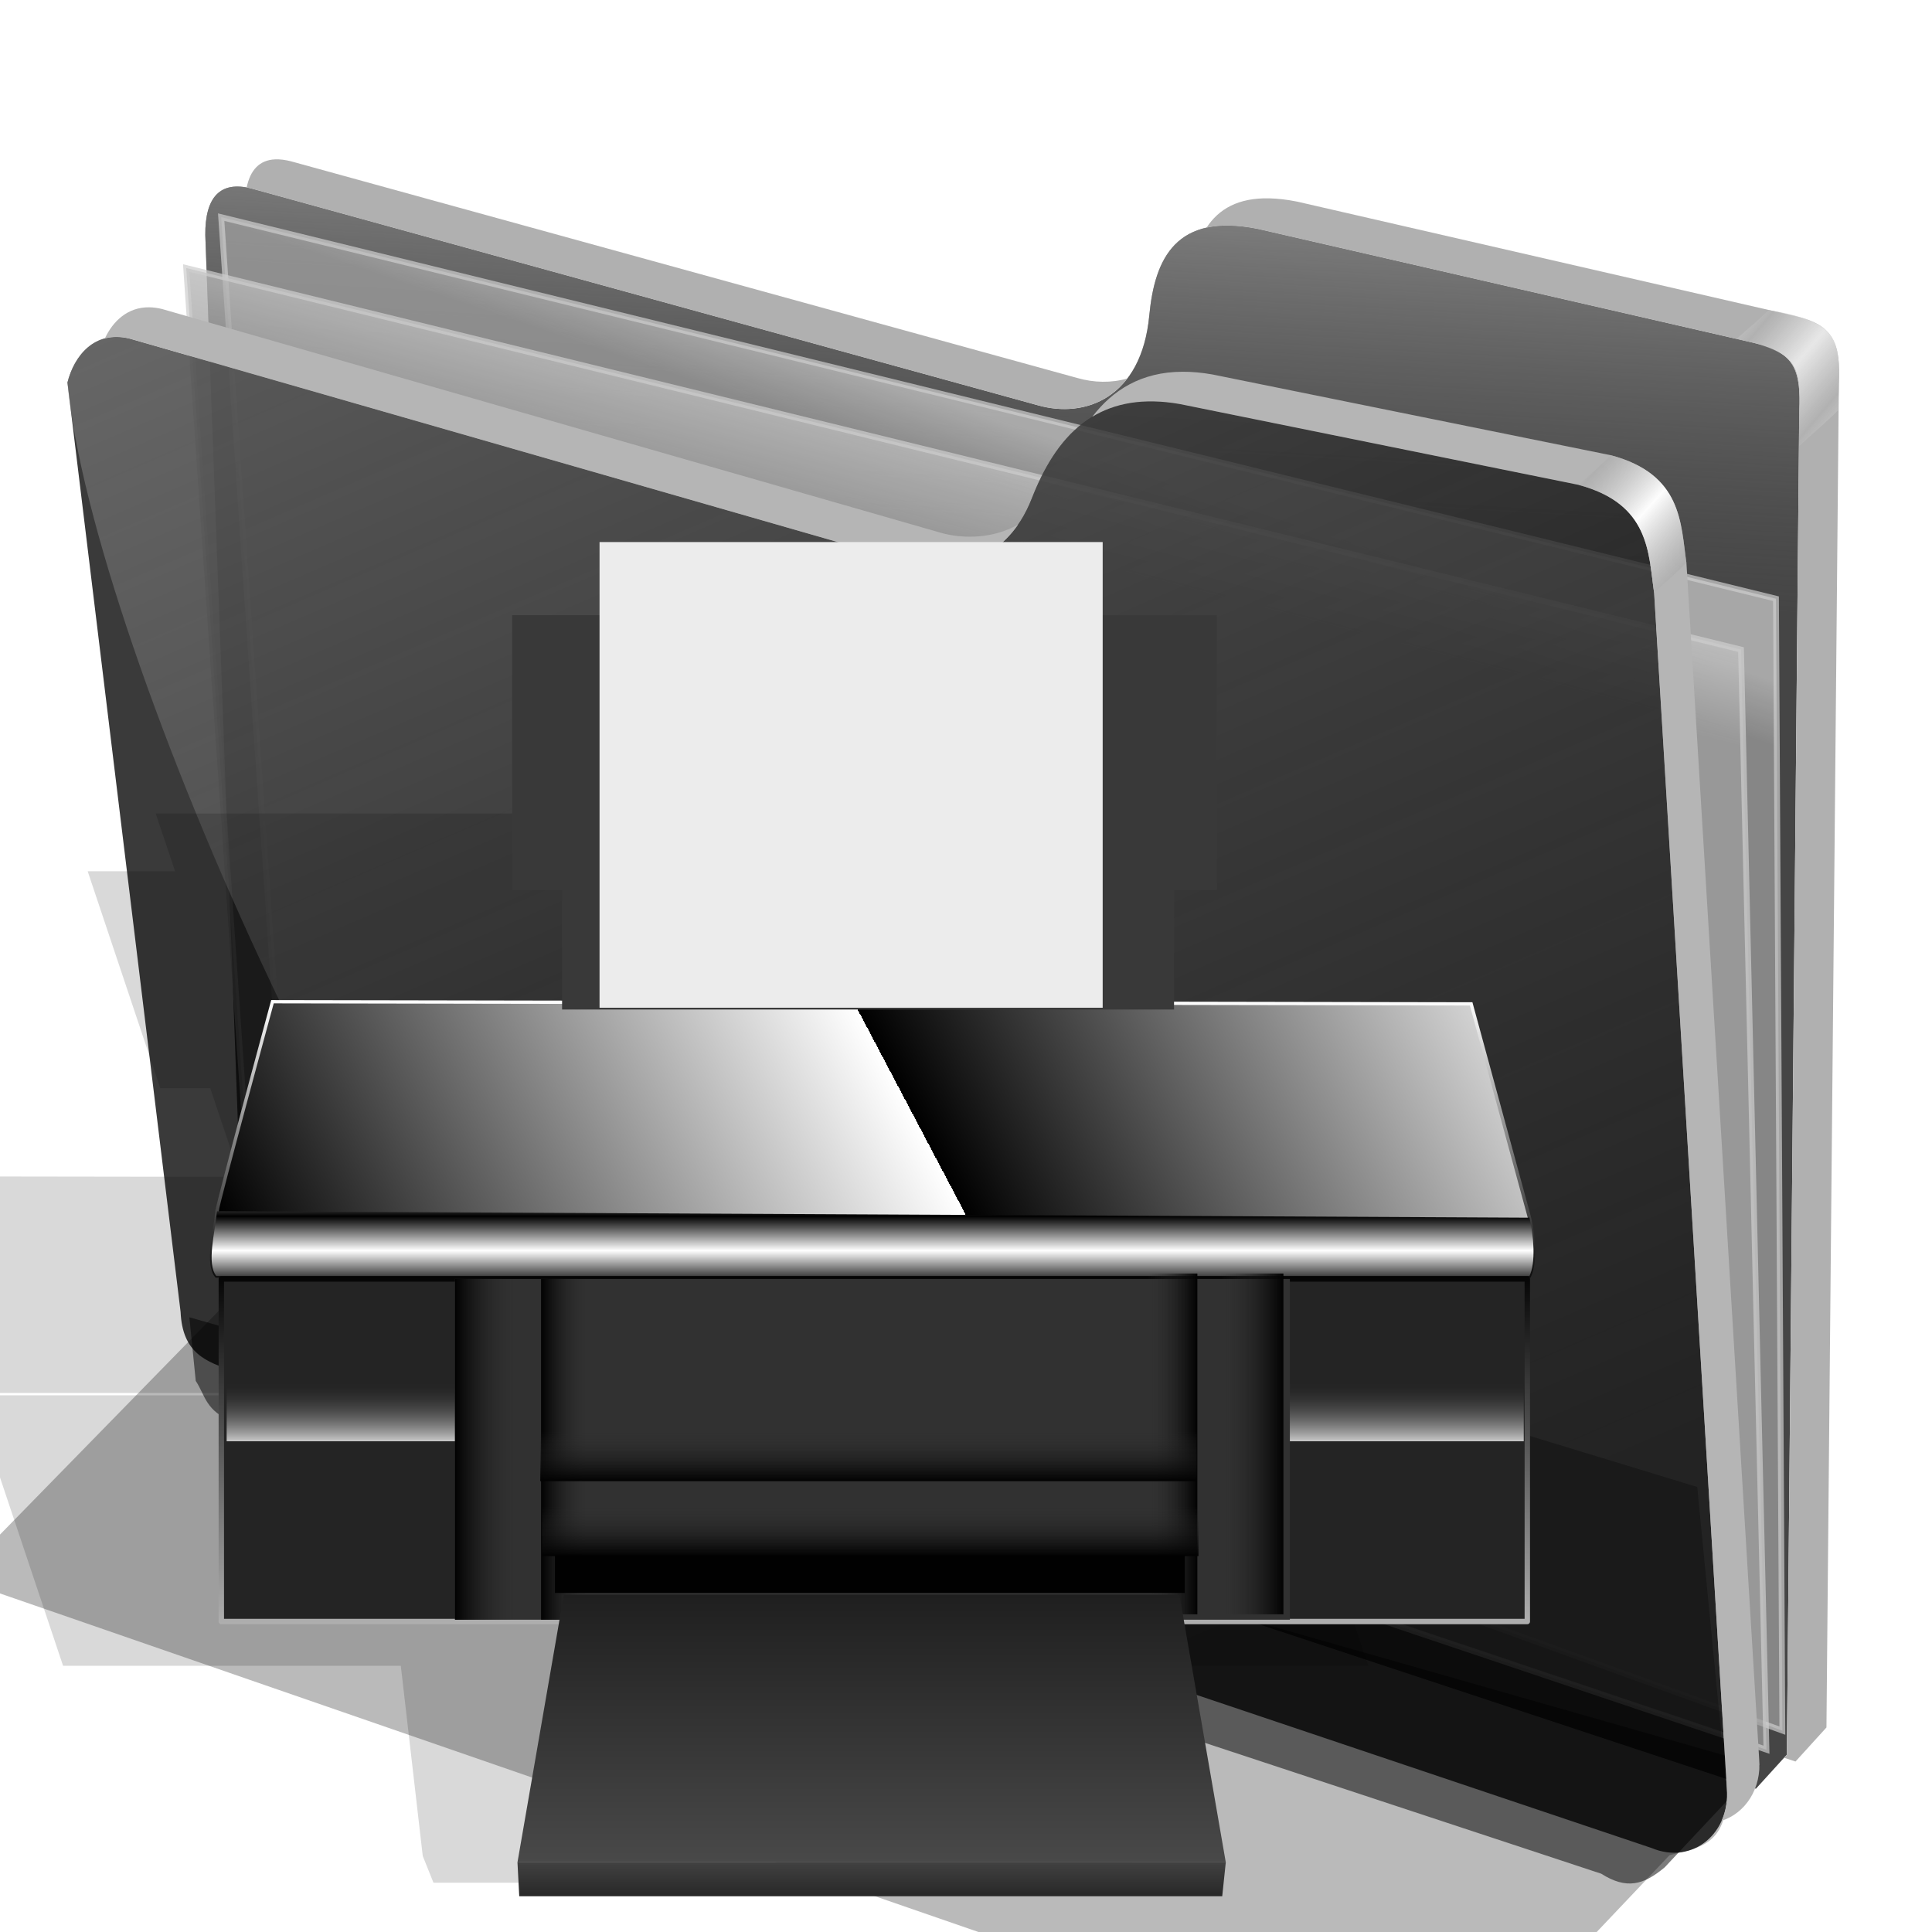 <?xml version="1.0" encoding="UTF-8" standalone="no"?>
<!-- Created with Inkscape (http://www.inkscape.org/) -->

<svg
   xmlns:dc="http://purl.org/dc/elements/1.1/"
   xmlns:cc="http://creativecommons.org/ns#"
   xmlns:rdf="http://www.w3.org/1999/02/22-rdf-syntax-ns#"
   xmlns:svg="http://www.w3.org/2000/svg"
   xmlns="http://www.w3.org/2000/svg"
   xmlns:xlink="http://www.w3.org/1999/xlink"
   xmlns:sodipodi="http://sodipodi.sourceforge.net/DTD/sodipodi-0.dtd"
   xmlns:inkscape="http://www.inkscape.org/namespaces/inkscape"
   width="256"
   height="256"
   id="svg2"
   sodipodi:version="0.32"
   inkscape:version="0.91 r13725"
   sodipodi:docname="folder-print.svg"
   inkscape:output_extension="org.inkscape.output.svg.inkscape"
   version="1.1">
  <defs
     id="defs4">
    <linearGradient
       inkscape:collect="always"
       id="linearGradient3270">
      <stop
         id="stop3272"
         stop-color="#494949"
         stop-opacity="1" />
      <stop
         offset="1"
         id="stop3274"
         stop-color="#1f1f1f"
         stop-opacity="1" />
    </linearGradient>
    <linearGradient
       inkscape:collect="always"
       id="linearGradient3228">
      <stop
         id="stop3230"
         stop-color="#020202"
         stop-opacity="1" />
      <stop
         offset="1"
         id="stop3232"
         stop-color="#313131"
         stop-opacity="0" />
    </linearGradient>
    <linearGradient
       inkscape:collect="always"
       id="linearGradient3216">
      <stop
         id="stop3218"
         stop-color="#d6d6d6"
         stop-opacity="1" />
      <stop
         offset="1"
         id="stop3220"
         stop-color="#242424"
         stop-opacity="0" />
    </linearGradient>
    <linearGradient
       inkscape:collect="always"
       id="linearGradient3206">
      <stop
         id="stop3208"
         stop-color="#afafaf"
         stop-opacity="1" />
      <stop
         offset="1"
         id="stop3210"
         stop-color="#000000"
         stop-opacity="1" />
    </linearGradient>
    <linearGradient
       inkscape:collect="always"
       id="linearGradient3196">
      <stop
         id="stop3198"
         stop-color="#000000"
         stop-opacity="1" />
      <stop
         offset="1"
         id="stop3200"
         stop-color="#ffffff"
         stop-opacity="1" />
    </linearGradient>
    <linearGradient
       inkscape:collect="always"
       xlink:href="#linearGradient3196"
       id="linearGradient3314"
       gradientUnits="userSpaceOnUse"
       spreadMethod="repeat"
       x1="-37.16"
       y1="264.81"
       x2="141"
       y2="170.94" />
    <linearGradient
       inkscape:collect="always"
       xlink:href="#linearGradient3196"
       id="linearGradient3316"
       gradientUnits="userSpaceOnUse"
       x1="159.34"
       y1="242.87"
       x2="159.34"
       y2="153.84" />
    <linearGradient
       inkscape:collect="always"
       xlink:href="#linearGradient3196"
       id="linearGradient3318"
       gradientUnits="userSpaceOnUse"
       spreadMethod="reflect"
       x1="158.26"
       y1="240.63"
       x2="158.26"
       y2="230.15" />
    <linearGradient
       inkscape:collect="always"
       xlink:href="#linearGradient3206"
       id="linearGradient3320"
       gradientUnits="userSpaceOnUse"
       x1="167.67"
       y1="344.21"
       x2="167.67"
       y2="234.97" />
    <linearGradient
       inkscape:collect="always"
       xlink:href="#linearGradient3216"
       id="linearGradient3322"
       gradientUnits="userSpaceOnUse"
       x1="122.02"
       y1="289.05"
       x2="122.02"
       y2="270.02" />
    <linearGradient
       inkscape:collect="always"
       xlink:href="#linearGradient3228"
       id="linearGradient3324"
       gradientUnits="userSpaceOnUse"
       x1="26.63"
       y1="290.68"
       x2="42.39"
       y2="290.68" />
    <linearGradient
       inkscape:collect="always"
       xlink:href="#linearGradient3228"
       id="linearGradient3326"
       gradientUnits="userSpaceOnUse"
       gradientTransform="translate(-262.5,-1.63)"
       x1="26.63"
       y1="290.68"
       x2="42.39"
       y2="290.68" />
    <linearGradient
       inkscape:collect="always"
       xlink:href="#linearGradient3228"
       id="linearGradient3328"
       gradientUnits="userSpaceOnUse"
       gradientTransform="matrix(0.792,0,0,1,27.273,0)"
       x1="26.63"
       y1="290.68"
       x2="42.39"
       y2="290.68" />
    <linearGradient
       inkscape:collect="always"
       xlink:href="#linearGradient3228"
       id="linearGradient3330"
       gradientUnits="userSpaceOnUse"
       gradientTransform="matrix(0.792,0,0,1,-235.227,-1.63)"
       x1="26.63"
       y1="290.68"
       x2="42.39"
       y2="290.68" />
    <linearGradient
       inkscape:collect="always"
       xlink:href="#linearGradient3228"
       id="linearGradient3332"
       gradientUnits="userSpaceOnUse"
       gradientTransform="matrix(0.956,0,0,1.597,-325.828,-595.378)"
       x1="26.63"
       y1="290.68"
       x2="42.39"
       y2="290.68" />
    <linearGradient
       inkscape:collect="always"
       xlink:href="#linearGradient3228"
       id="linearGradient3334"
       gradientUnits="userSpaceOnUse"
       gradientTransform="matrix(0.956,0,0,1.597,-348.654,-595.829)"
       x1="26.63"
       y1="290.68"
       x2="42.39"
       y2="290.68" />
    <linearGradient
       inkscape:collect="always"
       xlink:href="#linearGradient3270"
       id="linearGradient3336"
       gradientUnits="userSpaceOnUse"
       x1="158.15"
       y1="416.58"
       x2="158.15"
       y2="334.97" />
    <linearGradient
       inkscape:collect="always"
       xlink:href="#linearGradient3270"
       id="linearGradient3338"
       gradientUnits="userSpaceOnUse"
       x1="156.52"
       y1="413.32"
       x2="156.52"
       y2="430.16" />
    <linearGradient
       inkscape:collect="always"
       id="linearGradient4167">
      <stop
         id="stop4169"
         stop-color="#adadad"
         stop-opacity="0.624" />
      <stop
         offset="1"
         id="stop4171"
         stop-color="#ffffff"
         stop-opacity="0.973" />
    </linearGradient>
    <linearGradient
       id="linearGradient4223"
       inkscape:collect="always">
      <stop
         id="stop4225"
         stop-color="#bebebe"
         stop-opacity="0.803" />
      <stop
         id="stop4227"
         offset="1"
         stop-color="#9f9f9f"
         stop-opacity="0.732" />
    </linearGradient>
    <linearGradient
       id="linearGradient4211"
       inkscape:collect="always">
      <stop
         id="stop4213"
         stop-color="#9f9f9f"
         stop-opacity="0.634" />
      <stop
         id="stop4215"
         offset="1"
         stop-color="#696969"
         stop-opacity="0" />
    </linearGradient>
    <linearGradient
       id="linearGradient4171"
       inkscape:collect="always">
      <stop
         id="stop4173"
         stop-color="#b2b2b2"
         stop-opacity="0.624" />
      <stop
         id="stop4175"
         offset="1"
         stop-color="#ffffff"
         stop-opacity="0.698" />
    </linearGradient>
    <linearGradient
       id="linearGradient4142"
       inkscape:collect="always">
      <stop
         id="stop4144"
         stop-color="#909090"
         stop-opacity="0.519" />
      <stop
         id="stop4146"
         offset="1"
         stop-color="#696969"
         stop-opacity="0" />
    </linearGradient>
    <linearGradient
       gradientUnits="userSpaceOnUse"
       y2="324.36"
       x2="278.75"
       y1="63.25"
       x1="165.74"
       id="linearGradient4148"
       xlink:href="#linearGradient4142"
       inkscape:collect="always" />
    <filter
       height="1.1"
       y="-0.05"
       width="1.056"
       x="-0.028"
       id="filter4160"
       inkscape:collect="always"
       color-interpolation-filters="sRGB">
      <feGaussianBlur
         id="feGaussianBlur4162"
         stdDeviation="3.563"
         inkscape:collect="always" />
    </filter>
    <linearGradient
       spreadMethod="reflect"
       gradientUnits="userSpaceOnUse"
       y2="114.16"
       x2="387.93"
       y1="106.85"
       x1="379.78"
       id="linearGradient4177"
       xlink:href="#linearGradient4167"
       inkscape:collect="always" />
    <linearGradient
       gradientTransform="translate(26.809,-26.383)"
       y2="114.16"
       x2="387.93"
       y1="108.46"
       x1="381.27"
       spreadMethod="reflect"
       gradientUnits="userSpaceOnUse"
       id="linearGradient4207"
       xlink:href="#linearGradient4171"
       inkscape:collect="always" />
    <linearGradient
       gradientUnits="userSpaceOnUse"
       y2="125.1"
       x2="281.1"
       y1="61.711"
       x1="284.7"
       id="linearGradient4217"
       xlink:href="#linearGradient4211"
       inkscape:collect="always" />
    <linearGradient
       gradientUnits="userSpaceOnUse"
       y2="103.09"
       x2="255.7"
       y1="93.26"
       x1="259.02"
       id="linearGradient4229"
       xlink:href="#linearGradient4223"
       inkscape:collect="always" />
    <linearGradient
       gradientUnits="userSpaceOnUse"
       y2="117.29"
       x2="258.99"
       y1="102.54"
       x1="262.84"
       id="linearGradient4237"
       xlink:href="#linearGradient4223"
       inkscape:collect="always" />
    <filter
       height="1.136"
       y="-0.068"
       width="1.049"
       x="-0.024"
       id="filter4257"
       inkscape:collect="always"
       color-interpolation-filters="sRGB">
      <feGaussianBlur
         id="feGaussianBlur4259"
         stdDeviation="2.754"
         inkscape:collect="always" />
    </filter>
    <filter
       inkscape:collect="always"
       id="filter4505"
       x="-0.021"
       width="1.042"
       y="-0.028"
       height="1.056"
       color-interpolation-filters="sRGB">
      <feGaussianBlur
         inkscape:collect="always"
         stdDeviation="1.648"
         id="feGaussianBlur4507" />
    </filter>
  </defs>
  <sodipodi:namedview
     id="base"
     pagecolor="#ffffff"
     bordercolor="#666666"
     borderopacity="1.0"
     gridtolerance="10000"
     guidetolerance="10"
     objecttolerance="10"
     inkscape:pageopacity="0.0"
     inkscape:pageshadow="2"
     inkscape:zoom="3.5585938"
     inkscape:cx="128"
     inkscape:cy="128"
     inkscape:document-units="px"
     inkscape:current-layer="layer1"
     showgrid="false"
     inkscape:window-width="1920"
     inkscape:window-height="1056"
     inkscape:window-x="0"
     inkscape:window-y="0"
     inkscape:window-maximized="1" />
  <g
     inkscape:label="Layer 1"
     inkscape:groupmode="layer"
     id="layer1">
    <g
       transform="matrix(0.771,0,0,0.771,-80.656,-20.774)"
       id="g4261"
       inkscape:transform-center-x="-135.65289"
       inkscape:transform-center-y="60.492003">
      <path
         d="m 137.158,253.333 1.093,10.929 c 1.695,2.564 1.625,5.182 6.557,7.104 l 234.99,77.596 c 4.362,2.76 7.274,1.936 10.911,-1.093 l 16.393,-17.486 z"
         id="path4239"
         inkscape:connector-curvature="0"
         sodipodi:nodetypes="ccccccc"
         stroke-opacity="1"
         fill="#000000"
         filter="url(#filter4257)"
         fill-rule="evenodd"
         stroke="none"
         stroke-linejoin="miter"
         fill-opacity="0.514"
         stroke-linecap="butt"
         stroke-width="1" />
      <path
         d="M 146.277,241.277 139.894,67.34 c -0.054,-6.438 2.499,-9.417 7.979,-7.979 l 135.106,37.234 c 8.126,2.326 17.809,-1.267 19.149,-15.426 0.936,-9.894 4.671,-17.67 18.617,-14.894 l 85.638,19.681 c 6.411,1.511 7.818,4.448 7.447,11.702 l -2.128,230.851 -5.319,5.851 -254.867,-84.342 z"
         id="path4198"
         inkscape:connector-curvature="0"
         sodipodi:nodetypes="ccccsccccccc"
         stroke-opacity="1"
         fill="#000000"
         fill-rule="evenodd"
         stroke="none"
         stroke-linejoin="miter"
         fill-opacity="0.73"
         stroke-linecap="butt"
         stroke-width="1" />
      <path
         sodipodi:nodetypes="ccccsccccccc"
         inkscape:connector-curvature="0"
         id="path4209"
         d="M 146.277,241.277 139.894,67.34 c -0.054,-6.438 2.499,-9.417 7.979,-7.979 l 135.106,37.234 c 8.126,2.326 17.809,-1.267 19.149,-15.426 0.936,-9.894 4.671,-17.67 18.617,-14.894 l 85.638,19.681 c 6.411,1.511 7.818,4.448 7.447,11.702 l -2.128,230.851 -5.319,5.851 -254.867,-84.342 z"
         stroke-opacity="1"
         fill="url(#linearGradient4217)"
         fill-rule="evenodd"
         stroke="none"
         stroke-linejoin="miter"
         fill-opacity="1"
         stroke-linecap="butt"
         stroke-width="1" />
      <path
         inkscape:connector-curvature="0"
         id="path4221"
         d="m 142.623,64.262 267.213,65.574 1.093,194.536 -256.831,-92.896 z"
         sodipodi:nodetypes="ccccc"
         stroke-opacity="0.705"
         fill="url(#linearGradient4229)"
         fill-rule="evenodd"
         stroke="#cecece"
         stroke-linejoin="miter"
         fill-opacity="1"
         stroke-linecap="butt"
         stroke-width="1" />
      <path
         d="m 136.612,73.005 267.213,65.574 4.372,189.071 -260.109,-87.432 z"
         id="path4219"
         inkscape:connector-curvature="0"
         stroke-opacity="0.705"
         fill="url(#linearGradient4237)"
         fill-rule="evenodd"
         stroke="#cecece"
         stroke-linejoin="miter"
         fill-opacity="1"
         stroke-linecap="butt"
         stroke-width="1" />
      <path
         d="m 116.204,92.685 c 1.132,-4.541 4.635,-9.034 10.687,-7.545 L 261.111,123.704 c 6.481,1.636 16.363,0.332 20.833,-11.111 4.009,-10.262 10.874,-18.78 25.463,-16.204 l 68.519,13.889 c 12.253,3.29 11.967,11.681 12.963,18.519 l 12.5,205.556 c 0.65,7.443 -5.751,13.213 -12.963,10.185 L 144.907,262.593 c -4.922,-1.559 -8.94,-3.097 -9.259,-10.185 z"
         id="path4138"
         inkscape:connector-curvature="0"
         sodipodi:nodetypes="cccscccccccc"
         stroke-opacity="1"
         fill="#000000"
         fill-rule="evenodd"
         stroke="none"
         stroke-linejoin="miter"
         fill-opacity="0.77"
         stroke-linecap="butt"
         stroke-width="1" />
      <path
         sodipodi:nodetypes="cccsccccccc"
         inkscape:connector-curvature="0"
         id="path4140"
         d="m 116.204,92.685 c 1.132,-4.541 4.635,-9.034 10.687,-7.545 L 261.111,123.704 c 6.481,1.636 16.363,0.332 20.833,-11.111 4.009,-10.262 10.874,-18.78 25.463,-16.204 l 68.519,13.889 c 12.253,3.29 11.967,11.681 12.963,18.519 l 12.5,205.556 c 0.65,7.443 -5.751,13.213 -12.963,10.185 L 209.722,283.889 C 173.765,257.83 120.359,138.216 116.204,92.685 Z"
         stroke-opacity="1"
         fill="url(#linearGradient4148)"
         fill-rule="evenodd"
         stroke="none"
         stroke-linejoin="miter"
         fill-opacity="1"
         stroke-linecap="butt"
         stroke-width="1" />
      <path
         d="m 177.778,215.833 -80.556,82.407 255.556,88.426 38.75,-40.871 c 4.635,-1.302 9.968,-1.381 9.861,-10.981 L 396.296,282.5 Z"
         id="path4150"
         inkscape:connector-curvature="0"
         sodipodi:nodetypes="ccccccc"
         stroke-opacity="1"
         fill="#000000"
         filter="url(#filter4160)"
         fill-rule="evenodd"
         stroke="none"
         stroke-linejoin="miter"
         fill-opacity="0.273"
         stroke-linecap="butt"
         stroke-width="1" />
      <path
         inkscape:connector-curvature="0"
         d="m 130.297,79.758 c -3.737,-0.059 -6.271,2.374 -7.662,5.354 1.245,-0.331 2.659,-0.363 4.256,0.029 l 134.221,38.562 c 5.499,1.388 13.442,0.658 18.455,-6.582 -4.306,2.386 -9.166,2.433 -12.9,1.49 L 132.447,80.047 c -0.757,-0.186 -1.473,-0.278 -2.15,-0.289 z m 177.547,11.074 c -7.107,0.029 -11.993,3.152 -15.514,7.738 3.827,-2.318 8.719,-3.304 15.078,-2.182 l 68.518,13.889 c 12.253,3.29 11.967,11.682 12.963,18.52 l 12.5,205.555 c 0.175,2.008 -0.176,3.885 -0.904,5.51 4.096,-1.288 6.901,-5.556 6.461,-10.602 l -12.5,-205.557 c -0.996,-6.838 -0.71,-15.227 -12.963,-18.518 L 312.963,91.297 c -1.824,-0.322 -3.527,-0.471 -5.119,-0.465 z"
         id="path4164"
         stroke-opacity="1"
         fill="#b5b5b5"
         fill-rule="evenodd"
         stroke="none"
         stroke-linejoin="miter"
         fill-opacity="1"
         stroke-linecap="butt"
         stroke-width="1" />
      <path
         id="path4169"
         d="m 375.926,110.277 c 12.253,3.29 11.967,11.682 12.963,18.52 2.184,-2.058 3.134,-2.713 5.557,-5.094 -0.996,-6.838 -0.71,-15.227 -12.963,-18.518 -2.398,2.288 -2.992,2.799 -5.557,5.092 z"
         inkscape:connector-curvature="0"
         sodipodi:nodetypes="ccccc"
         stroke-opacity="1"
         fill="url(#linearGradient4177)"
         fill-rule="evenodd"
         stroke="none"
         stroke-linejoin="miter"
         fill-opacity="1"
         stroke-linecap="butt"
         stroke-width="1" />
      <path
         inkscape:connector-curvature="0"
         d="m 151.904,54.332 c -2.674,0.112 -4.278,1.802 -4.9,4.838 0.282,0.052 0.57,0.113 0.869,0.191 l 135.105,37.234 c 5.412,1.549 11.51,0.467 15.379,-4.605 -2.772,0.802 -5.762,0.728 -8.57,-0.076 L 154.682,54.682 c -1.027,-0.27 -1.954,-0.384 -2.777,-0.35 z m 170.883,6.701 c -5.399,-0.127 -8.737,1.853 -10.814,5.035 2.347,-0.519 5.228,-0.496 8.771,0.209 l 85.639,19.68 c 6.411,1.511 7.818,4.449 7.447,11.703 l -2.129,230.85 -0.475,0.521 1.965,0.65 5.318,-5.852 2.129,-230.852 c 0.371,-7.255 -1.036,-10.19 -7.447,-11.701 L 327.553,61.596 c -1.743,-0.347 -3.327,-0.529 -4.766,-0.562 z"
         id="path4200"
         stroke-opacity="1"
         fill="#b0b0b0"
         fill-rule="evenodd"
         stroke="none"
         stroke-linejoin="miter"
         fill-opacity="1"
         stroke-linecap="butt"
         stroke-width="1" />
      <path
         sodipodi:nodetypes="ccccc"
         inkscape:connector-curvature="0"
         d="m 403.124,85.141 c 12.402,2.867 10.717,4.984 10.703,18.468 2.184,-2.058 4.251,-3.752 6.674,-6.133 0.485,-12.137 1.005,-14.994 -11.898,-17.245 -2.398,2.288 -2.914,2.617 -5.479,4.91 z"
         id="path4205"
         stroke-opacity="1"
         fill="url(#linearGradient4207)"
         fill-rule="evenodd"
         stroke="none"
         stroke-linejoin="miter"
         fill-opacity="1"
         stroke-linecap="butt"
         stroke-width="1" />
    </g>
    <g
       id="text4194"
       transform="translate(40.654,-72.32)"
       font-style="normal"
       word-spacing="0"
       line-height="125%"
       font-weight="bold"
       font-stretch="normal"
       letter-spacing="0"
       font-variant="normal"
       font-size="7.5"
       stroke-opacity="1"
       font-family="STIXIntegralsSm"
       fill="#000000"
       stroke="none"
       stroke-linejoin="miter"
       fill-opacity="1"
       stroke-linecap="butt"
       stroke-width="1">
      <path
         d="m -33.815,58.841 -2.205,0 -0.348,0.996 -1.417,0 2.025,-5.468 1.681,0 2.025,5.468 -1.417,0 -0.344,-0.996 z m -1.853,-1.014 1.498,0 -0.747,-2.175 -0.751,2.175 z"
         id="path4199"
         inkscape:connector-curvature="0" />
      <path
         d="m -31.332,54.369 2.34,0 q 1.044,0 1.6,0.465 0.56,0.461 0.56,1.318 0,0.861 -0.56,1.326 -0.557,0.461 -1.6,0.461 l -0.93,0 0,1.897 -1.41,0 0,-5.468 z m 1.41,1.022 0,1.527 0.78,0 q 0.41,0 0.634,-0.198 0.223,-0.201 0.223,-0.568 0,-0.366 -0.223,-0.564 -0.223,-0.198 -0.634,-0.198 l -0.78,0 z"
         id="path4201"
         inkscape:connector-curvature="0" />
    </g>
    <path
       d="m 48.799,104.139 3.795,7.653 -11.578,0 14.254,28.747 6.617,0 5.824,11.746 -38.378,-0.054 c 0,0 3.185,21.02 3.523,21.919 0.835,2.222 1.31,5.482 3.269,6.779 l 123.389,0 0.151,0.304 -83.512,0 -39.217,0 17.771,35.84 44.752,0 6.965,25.201 1.995,3.547 93.094,0 -1.286,-3.547 -18.025,-25.201 45.461,0 -17.771,-35.84 -31.424,0 -0.855,0 -0.151,-0.304 32.566,0 c 0.019,-0.174 0.009,-0.369 -0.025,-0.582 -0.234,-1.488 -1.654,-3.825 -3,-5.519 l -18.815,-22.371 -39.375,-0.056 -5.881,-11.861 5.672,0 -14.254,-28.747 -15.123,0 -3.795,-7.653 -66.631,0 z m 117.261,76.789 3.135,0 0.151,0.304 -3.135,0 -0.151,-0.304 z"
       id="path4471"
       inkscape:connector-curvature="0"
       transform="matrix(1,0,-0.161,1,-11.401,3.653)"
       stroke-opacity="1"
       fill="#000000"
       filter="url(#filter4505)"
       fill-rule="evenodd"
       stroke="none"
       stroke-linejoin="miter"
       fill-opacity="0.255"
       stroke-linecap="butt"
       stroke-width="0.435"
       style="fill:#000000;fill-opacity:0.149" />
    <g
       id="g3294"
       transform="matrix(0.435,0,0,0.435,55.565,65.597)">
      <path
         inkscape:connector-curvature="0"
         sodipodi:nodetypes="ccccccs"
         d="m -61.631,218.152 c 0.249,-2.615 16.894,-63.816 16.894,-63.816 l 365.132,0.658 17.763,65.132 c 1.331,5.638 1.927,13.721 0,17.763 l -400,0 c -3.029,-3.774 -0.404,-13.267 0.211,-19.737 z"
         id="path2398"
         stroke-opacity="1"
         fill="url(#linearGradient3314)"
         fill-rule="evenodd"
         stroke="url(#linearGradient3316)"
         stroke-linejoin="miter"
         fill-opacity="1"
         stroke-linecap="butt"
         stroke-width="1" />
      <path
         inkscape:connector-curvature="0"
         id="path3178"
         d="m -61.631,218.152 399.789,1.974 c 1.331,5.638 1.927,13.721 0,17.763 l -400,0 c -3.029,-3.774 -0.404,-13.267 0.211,-19.737 z"
         sodipodi:nodetypes="ccccc"
         fill="url(#linearGradient3318)"
         fill-rule="evenodd"
         stroke="none"
         fill-opacity="1" />
      <rect
         y="238.78"
         x="-60.32"
         height="104.35"
         width="397.82"
         id="rect3204"
         stroke-dasharray="none"
         stroke-opacity="1"
         fill="#242424"
         stroke="url(#linearGradient3320)"
         stroke-linejoin="round"
         fill-opacity="1"
         stroke-width="1.645"
         stroke-miterlimit="4" />
      <rect
         y="270.84"
         x="-58.696"
         height="17.391"
         width="395.11"
         id="rect3214"
         fill="url(#linearGradient3322)"
         stroke="none"
         fill-opacity="1" />
      <g
         transform="matrix(1.206,0,0,1,-21.252,0)"
         id="g3248">
        <rect
           id="rect3224"
           width="210.87"
           height="103.8"
           x="26.63"
           y="238.78"
           fill="#313131"
           stroke="none"
           fill-opacity="1" />
        <rect
           y="238.78"
           x="26.63"
           height="103.8"
           width="15.761"
           id="rect3226"
           fill="url(#linearGradient3324)"
           stroke="none"
           fill-opacity="1" />
        <rect
           id="rect3236"
           width="15.761"
           height="103.8"
           x="-235.87"
           y="237.14"
           transform="scale(-1,1)"
           fill="url(#linearGradient3326)"
           stroke="none"
           fill-opacity="1" />
        <rect
           id="rect3240"
           width="12.486"
           height="103.8"
           x="48.37"
           y="238.78"
           fill="url(#linearGradient3328)"
           stroke="none"
           fill-opacity="1" />
        <rect
           transform="scale(-1,1)"
           y="237.14"
           x="-214.13"
           height="103.8"
           width="12.486"
           id="rect3242"
           fill="url(#linearGradient3330)"
           stroke="none"
           fill-opacity="1" />
        <rect
           id="rect3263"
           width="15.06"
           height="165.81"
           x="-300.38"
           y="-213.97"
           transform="matrix(0,-1,-1,0,0,0)"
           fill="url(#linearGradient3332)"
           stroke="none"
           fill-opacity="1" />
        <rect
           transform="matrix(0,-1,-1,0,0,0)"
           y="-214.42"
           x="-323.21"
           height="165.81"
           width="15.06"
           id="rect3282"
           fill="url(#linearGradient3334)"
           stroke="none"
           fill-opacity="1" />
      </g>
      <path
         inkscape:connector-curvature="0"
         sodipodi:nodetypes="ccccc"
         id="rect3267"
         d="m 44.022,334.971 187.5,0 14.13,81.522 -215.761,0 14.13,-81.522 z"
         fill="url(#linearGradient3336)"
         stroke="none"
         fill-opacity="1" />
      <path
         inkscape:connector-curvature="0"
         d="m 30.435,426.819 214.13,0 1.087,-10.326 -215.761,0 0.543,10.326 z"
         id="path3278"
         sodipodi:nodetypes="ccccc"
         fill="url(#linearGradient3338)"
         stroke="none"
         fill-opacity="1" />
      <rect
         y="323.01"
         x="41.3"
         height="11.413"
         width="191.85"
         id="rect3286"
         fill="#010101"
         stroke="none"
         fill-opacity="1" />
      <rect
         y="71.38"
         x="43.478"
         height="85.33"
         width="186.41"
         id="rect3288"
         fill="#393939"
         stroke="none"
         fill-opacity="1" />
      <rect
         y="36.601"
         x="28.26"
         height="83.7"
         width="214.67"
         id="rect3290"
         fill="#393939"
         stroke="none"
         fill-opacity="1" />
      <rect
         y="14.319"
         x="54.891"
         height="141.85"
         width="153.26"
         id="rect3292"
         fill="#ececec"
         stroke="none"
         fill-opacity="1" />
    </g>
  </g>
</svg>
